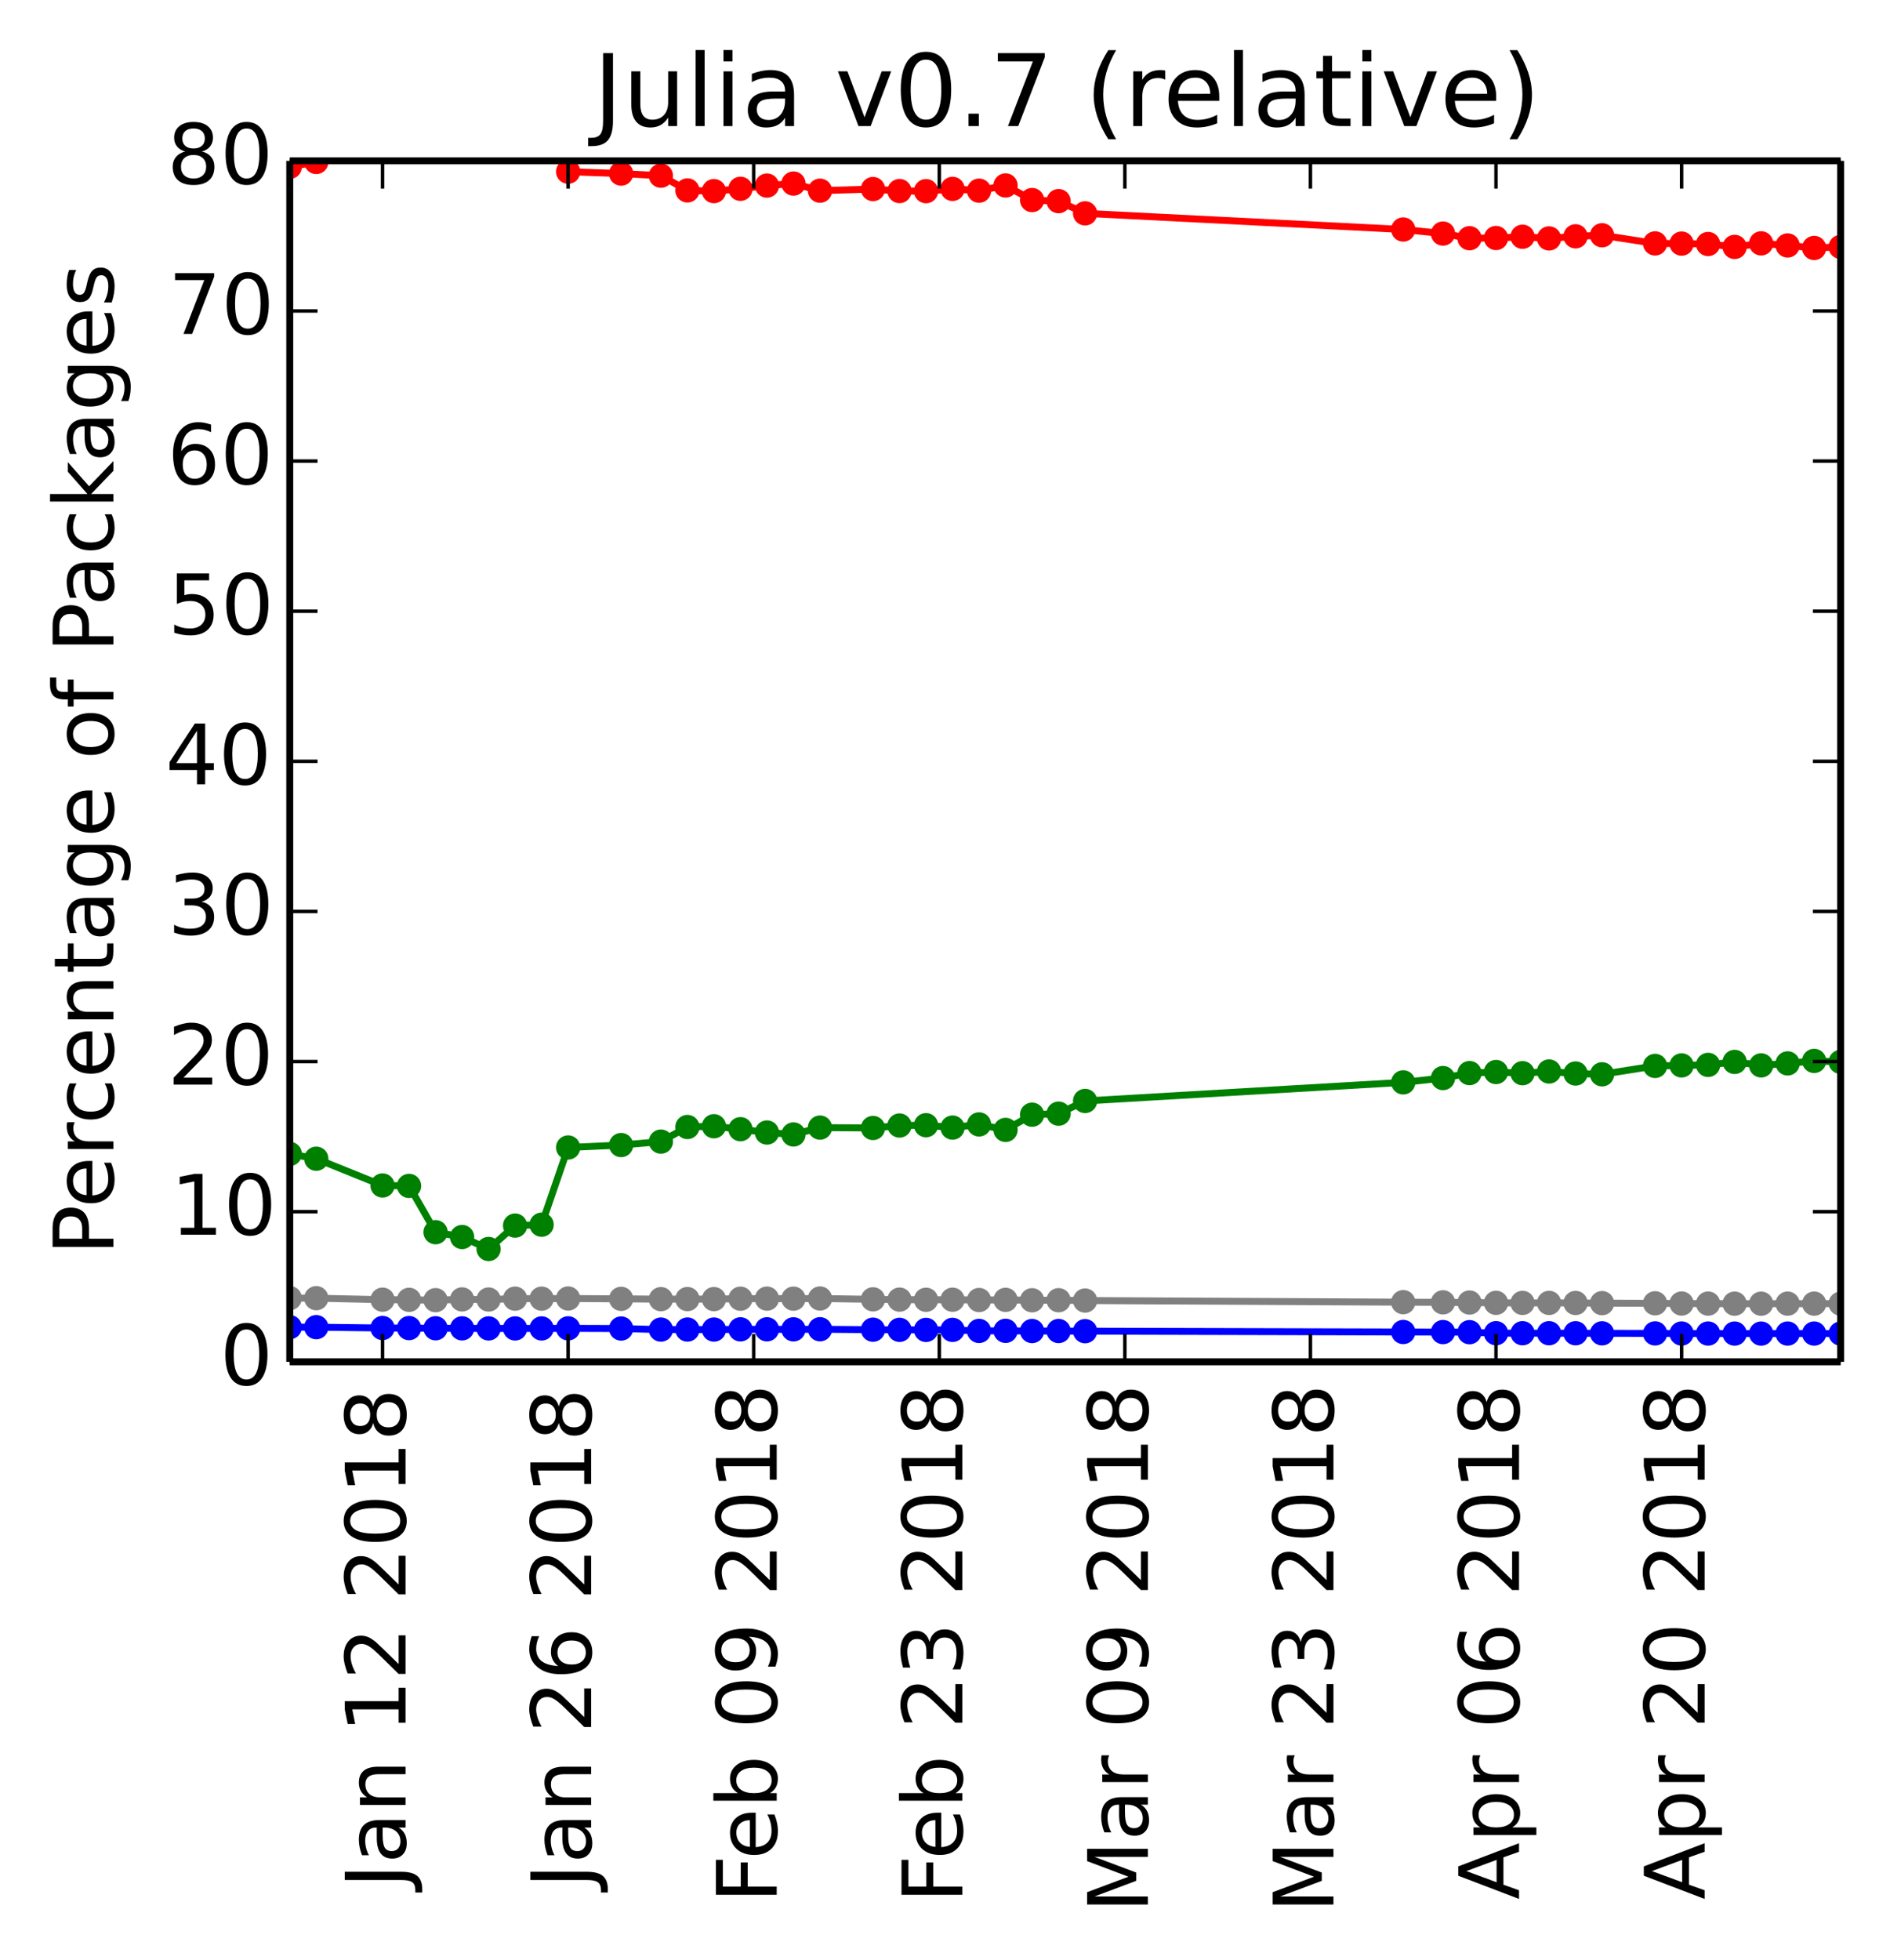<?xml version="1.0" encoding="utf-8" standalone="no"?>
<!DOCTYPE svg PUBLIC "-//W3C//DTD SVG 1.1//EN"
  "http://www.w3.org/Graphics/SVG/1.1/DTD/svg11.dtd">
<!-- Created with matplotlib (http://matplotlib.org/) -->
<svg height="282pt" version="1.1" viewBox="0 0 272 282" width="272pt" xmlns="http://www.w3.org/2000/svg" xmlns:xlink="http://www.w3.org/1999/xlink">
 <defs>
  <style type="text/css">
*{stroke-linecap:butt;stroke-linejoin:round;}
  </style>
 </defs>
 <g id="figure_1">
  <g id="patch_1">
   <path d="
M0 282.399
L272.1 282.399
L272.1 0
L0 0
z
" style="fill:#ffffff;"/>
  </g>
  <g id="axes_1">
   <g id="patch_2">
    <path d="
M41.7 195.942
L264.9 195.942
L264.9 23.142
L41.7 23.142
z
" style="fill:#ffffff;"/>
   </g>
   <g id="line2d_1"/>
   <g id="line2d_2"/>
   <g id="line2d_3"/>
   <g id="line2d_4"/>
   <g id="line2d_5"/>
   <g id="line2d_6">
    <path clip-path="url(#p412a1043a6)" d="
M264.9 152.79
L261.085 152.646
L257.269 153.005
L253.454 153.291
L249.638 152.79
L245.823 153.22
L242.008 153.293
L238.192 153.367
L230.562 154.575
L226.746 154.459
L222.931 154.17
L219.115 154.413
L215.3 154.245
L211.485 154.399
L207.669 155.113
L201.946 155.733
L156.162 158.409
L152.346 160.237
L148.531 160.385
L144.715 162.574
L140.9 161.783
L137.085 162.24
L133.269 161.897
L129.454 161.944
L125.638 162.296
L118.008 162.241
L114.192 163.23
L110.377 162.951
L106.562 162.471
L102.746 162.047
L98.931 162.155
L95.115 164.257
L89.392 164.752
L81.761 165.103
L77.946 176.211
L74.131 176.341
L70.315 179.706
L66.5 177.985
L62.685 177.29
L58.869 170.63
L55.054 170.569
L45.515 166.72
L41.7 166.028" style="fill:none;stroke:#008000;stroke-linecap:square;"/>
    <defs>
     <path d="
M0 1.5
C0.398 1.5 0.779 1.342 1.061 1.061
C1.342 0.779 1.5 0.398 1.5 0
C1.5 -0.398 1.342 -0.779 1.061 -1.061
C0.779 -1.342 0.398 -1.5 0 -1.5
C-0.398 -1.5 -0.779 -1.342 -1.061 -1.061
C-1.342 -0.779 -1.5 -0.398 -1.5 0
C-1.5 0.398 -1.342 0.779 -1.061 1.061
C-0.779 1.342 -0.398 1.5 0 1.5
z
" id="mb0b177905e" style="stroke:#008000;stroke-width:0.5;"/>
    </defs>
    <g clip-path="url(#p412a1043a6)">
     <use style="fill:#008000;stroke:#008000;stroke-width:0.5;" x="264.9" xlink:href="#mb0b177905e" y="152.79"/>
     <use style="fill:#008000;stroke:#008000;stroke-width:0.5;" x="261.085" xlink:href="#mb0b177905e" y="152.646"/>
     <use style="fill:#008000;stroke:#008000;stroke-width:0.5;" x="257.269" xlink:href="#mb0b177905e" y="153.005"/>
     <use style="fill:#008000;stroke:#008000;stroke-width:0.5;" x="253.454" xlink:href="#mb0b177905e" y="153.291"/>
     <use style="fill:#008000;stroke:#008000;stroke-width:0.5;" x="249.638" xlink:href="#mb0b177905e" y="152.79"/>
     <use style="fill:#008000;stroke:#008000;stroke-width:0.5;" x="245.823" xlink:href="#mb0b177905e" y="153.22"/>
     <use style="fill:#008000;stroke:#008000;stroke-width:0.5;" x="242.008" xlink:href="#mb0b177905e" y="153.293"/>
     <use style="fill:#008000;stroke:#008000;stroke-width:0.5;" x="238.192" xlink:href="#mb0b177905e" y="153.367"/>
     <use style="fill:#008000;stroke:#008000;stroke-width:0.5;" x="230.562" xlink:href="#mb0b177905e" y="154.575"/>
     <use style="fill:#008000;stroke:#008000;stroke-width:0.5;" x="226.746" xlink:href="#mb0b177905e" y="154.459"/>
     <use style="fill:#008000;stroke:#008000;stroke-width:0.5;" x="222.931" xlink:href="#mb0b177905e" y="154.17"/>
     <use style="fill:#008000;stroke:#008000;stroke-width:0.5;" x="219.115" xlink:href="#mb0b177905e" y="154.413"/>
     <use style="fill:#008000;stroke:#008000;stroke-width:0.5;" x="215.3" xlink:href="#mb0b177905e" y="154.245"/>
     <use style="fill:#008000;stroke:#008000;stroke-width:0.5;" x="211.485" xlink:href="#mb0b177905e" y="154.399"/>
     <use style="fill:#008000;stroke:#008000;stroke-width:0.5;" x="207.669" xlink:href="#mb0b177905e" y="155.113"/>
     <use style="fill:#008000;stroke:#008000;stroke-width:0.5;" x="201.946" xlink:href="#mb0b177905e" y="155.733"/>
     <use style="fill:#008000;stroke:#008000;stroke-width:0.5;" x="156.162" xlink:href="#mb0b177905e" y="158.409"/>
     <use style="fill:#008000;stroke:#008000;stroke-width:0.5;" x="152.346" xlink:href="#mb0b177905e" y="160.237"/>
     <use style="fill:#008000;stroke:#008000;stroke-width:0.5;" x="148.531" xlink:href="#mb0b177905e" y="160.385"/>
     <use style="fill:#008000;stroke:#008000;stroke-width:0.5;" x="144.715" xlink:href="#mb0b177905e" y="162.574"/>
     <use style="fill:#008000;stroke:#008000;stroke-width:0.5;" x="140.9" xlink:href="#mb0b177905e" y="161.783"/>
     <use style="fill:#008000;stroke:#008000;stroke-width:0.5;" x="137.085" xlink:href="#mb0b177905e" y="162.24"/>
     <use style="fill:#008000;stroke:#008000;stroke-width:0.5;" x="133.269" xlink:href="#mb0b177905e" y="161.897"/>
     <use style="fill:#008000;stroke:#008000;stroke-width:0.5;" x="129.454" xlink:href="#mb0b177905e" y="161.944"/>
     <use style="fill:#008000;stroke:#008000;stroke-width:0.5;" x="125.638" xlink:href="#mb0b177905e" y="162.296"/>
     <use style="fill:#008000;stroke:#008000;stroke-width:0.5;" x="118.008" xlink:href="#mb0b177905e" y="162.241"/>
     <use style="fill:#008000;stroke:#008000;stroke-width:0.5;" x="114.192" xlink:href="#mb0b177905e" y="163.23"/>
     <use style="fill:#008000;stroke:#008000;stroke-width:0.5;" x="110.377" xlink:href="#mb0b177905e" y="162.951"/>
     <use style="fill:#008000;stroke:#008000;stroke-width:0.5;" x="106.562" xlink:href="#mb0b177905e" y="162.471"/>
     <use style="fill:#008000;stroke:#008000;stroke-width:0.5;" x="102.746" xlink:href="#mb0b177905e" y="162.047"/>
     <use style="fill:#008000;stroke:#008000;stroke-width:0.5;" x="98.931" xlink:href="#mb0b177905e" y="162.155"/>
     <use style="fill:#008000;stroke:#008000;stroke-width:0.5;" x="95.115" xlink:href="#mb0b177905e" y="164.257"/>
     <use style="fill:#008000;stroke:#008000;stroke-width:0.5;" x="89.392" xlink:href="#mb0b177905e" y="164.752"/>
     <use style="fill:#008000;stroke:#008000;stroke-width:0.5;" x="81.762" xlink:href="#mb0b177905e" y="165.103"/>
     <use style="fill:#008000;stroke:#008000;stroke-width:0.5;" x="77.946" xlink:href="#mb0b177905e" y="176.211"/>
     <use style="fill:#008000;stroke:#008000;stroke-width:0.5;" x="74.131" xlink:href="#mb0b177905e" y="176.341"/>
     <use style="fill:#008000;stroke:#008000;stroke-width:0.5;" x="70.315" xlink:href="#mb0b177905e" y="179.706"/>
     <use style="fill:#008000;stroke:#008000;stroke-width:0.5;" x="66.5" xlink:href="#mb0b177905e" y="177.985"/>
     <use style="fill:#008000;stroke:#008000;stroke-width:0.5;" x="62.685" xlink:href="#mb0b177905e" y="177.29"/>
     <use style="fill:#008000;stroke:#008000;stroke-width:0.5;" x="58.869" xlink:href="#mb0b177905e" y="170.63"/>
     <use style="fill:#008000;stroke:#008000;stroke-width:0.5;" x="55.054" xlink:href="#mb0b177905e" y="170.569"/>
     <use style="fill:#008000;stroke:#008000;stroke-width:0.5;" x="45.515" xlink:href="#mb0b177905e" y="166.72"/>
     <use style="fill:#008000;stroke:#008000;stroke-width:0.5;" x="41.7" xlink:href="#mb0b177905e" y="166.028"/>
    </g>
   </g>
   <g id="line2d_7">
    <path clip-path="url(#p412a1043a6)" d="
M264.9 35.526
L261.085 35.676
L257.269 35.317
L253.454 35.017
L249.638 35.526
L245.823 35.108
L242.008 35.05
L238.192 35.024
L230.562 33.851
L226.746 34.002
L222.931 34.305
L219.115 34.063
L215.3 34.245
L211.485 34.277
L207.669 33.606
L201.946 33.022
L156.162 30.699
L152.346 28.941
L148.531 28.785
L144.715 26.682
L140.9 27.434
L137.085 27.176
L133.269 27.503
L129.454 27.487
L125.638 27.2
L118.008 27.436
L114.192 26.413
L110.377 26.701
L106.562 27.163
L102.746 27.498
L98.931 27.397
L95.115 25.28
L89.392 24.98
L81.761 24.703
L77.946 13.562
L74.131 13.432
L70.315 9.945
L66.5 11.691
L62.685 12.29
L58.869 19.024
L55.054 19.119
L45.515 23.303
L41.7 24.004" style="fill:none;stroke:#ff0000;stroke-linecap:square;"/>
    <defs>
     <path d="
M0 1.5
C0.398 1.5 0.779 1.342 1.061 1.061
C1.342 0.779 1.5 0.398 1.5 0
C1.5 -0.398 1.342 -0.779 1.061 -1.061
C0.779 -1.342 0.398 -1.5 0 -1.5
C-0.398 -1.5 -0.779 -1.342 -1.061 -1.061
C-1.342 -0.779 -1.5 -0.398 -1.5 0
C-1.5 0.398 -1.342 0.779 -1.061 1.061
C-0.779 1.342 -0.398 1.5 0 1.5
z
" id="ma07bdd5909" style="stroke:#ff0000;stroke-width:0.5;"/>
    </defs>
    <g clip-path="url(#p412a1043a6)">
     <use style="fill:#ff0000;stroke:#ff0000;stroke-width:0.5;" x="264.9" xlink:href="#ma07bdd5909" y="35.526"/>
     <use style="fill:#ff0000;stroke:#ff0000;stroke-width:0.5;" x="261.085" xlink:href="#ma07bdd5909" y="35.676"/>
     <use style="fill:#ff0000;stroke:#ff0000;stroke-width:0.5;" x="257.269" xlink:href="#ma07bdd5909" y="35.317"/>
     <use style="fill:#ff0000;stroke:#ff0000;stroke-width:0.5;" x="253.454" xlink:href="#ma07bdd5909" y="35.017"/>
     <use style="fill:#ff0000;stroke:#ff0000;stroke-width:0.5;" x="249.638" xlink:href="#ma07bdd5909" y="35.526"/>
     <use style="fill:#ff0000;stroke:#ff0000;stroke-width:0.5;" x="245.823" xlink:href="#ma07bdd5909" y="35.109"/>
     <use style="fill:#ff0000;stroke:#ff0000;stroke-width:0.5;" x="242.008" xlink:href="#ma07bdd5909" y="35.05"/>
     <use style="fill:#ff0000;stroke:#ff0000;stroke-width:0.5;" x="238.192" xlink:href="#ma07bdd5909" y="35.024"/>
     <use style="fill:#ff0000;stroke:#ff0000;stroke-width:0.5;" x="230.562" xlink:href="#ma07bdd5909" y="33.851"/>
     <use style="fill:#ff0000;stroke:#ff0000;stroke-width:0.5;" x="226.746" xlink:href="#ma07bdd5909" y="34.002"/>
     <use style="fill:#ff0000;stroke:#ff0000;stroke-width:0.5;" x="222.931" xlink:href="#ma07bdd5909" y="34.305"/>
     <use style="fill:#ff0000;stroke:#ff0000;stroke-width:0.5;" x="219.115" xlink:href="#ma07bdd5909" y="34.063"/>
     <use style="fill:#ff0000;stroke:#ff0000;stroke-width:0.5;" x="215.3" xlink:href="#ma07bdd5909" y="34.245"/>
     <use style="fill:#ff0000;stroke:#ff0000;stroke-width:0.5;" x="211.485" xlink:href="#ma07bdd5909" y="34.277"/>
     <use style="fill:#ff0000;stroke:#ff0000;stroke-width:0.5;" x="207.669" xlink:href="#ma07bdd5909" y="33.606"/>
     <use style="fill:#ff0000;stroke:#ff0000;stroke-width:0.5;" x="201.946" xlink:href="#ma07bdd5909" y="33.022"/>
     <use style="fill:#ff0000;stroke:#ff0000;stroke-width:0.5;" x="156.162" xlink:href="#ma07bdd5909" y="30.699"/>
     <use style="fill:#ff0000;stroke:#ff0000;stroke-width:0.5;" x="152.346" xlink:href="#ma07bdd5909" y="28.941"/>
     <use style="fill:#ff0000;stroke:#ff0000;stroke-width:0.5;" x="148.531" xlink:href="#ma07bdd5909" y="28.785"/>
     <use style="fill:#ff0000;stroke:#ff0000;stroke-width:0.5;" x="144.715" xlink:href="#ma07bdd5909" y="26.682"/>
     <use style="fill:#ff0000;stroke:#ff0000;stroke-width:0.5;" x="140.9" xlink:href="#ma07bdd5909" y="27.434"/>
     <use style="fill:#ff0000;stroke:#ff0000;stroke-width:0.5;" x="137.085" xlink:href="#ma07bdd5909" y="27.176"/>
     <use style="fill:#ff0000;stroke:#ff0000;stroke-width:0.5;" x="133.269" xlink:href="#ma07bdd5909" y="27.503"/>
     <use style="fill:#ff0000;stroke:#ff0000;stroke-width:0.5;" x="129.454" xlink:href="#ma07bdd5909" y="27.487"/>
     <use style="fill:#ff0000;stroke:#ff0000;stroke-width:0.5;" x="125.638" xlink:href="#ma07bdd5909" y="27.2"/>
     <use style="fill:#ff0000;stroke:#ff0000;stroke-width:0.5;" x="118.008" xlink:href="#ma07bdd5909" y="27.436"/>
     <use style="fill:#ff0000;stroke:#ff0000;stroke-width:0.5;" x="114.192" xlink:href="#ma07bdd5909" y="26.413"/>
     <use style="fill:#ff0000;stroke:#ff0000;stroke-width:0.5;" x="110.377" xlink:href="#ma07bdd5909" y="26.701"/>
     <use style="fill:#ff0000;stroke:#ff0000;stroke-width:0.5;" x="106.562" xlink:href="#ma07bdd5909" y="27.163"/>
     <use style="fill:#ff0000;stroke:#ff0000;stroke-width:0.5;" x="102.746" xlink:href="#ma07bdd5909" y="27.498"/>
     <use style="fill:#ff0000;stroke:#ff0000;stroke-width:0.5;" x="98.931" xlink:href="#ma07bdd5909" y="27.397"/>
     <use style="fill:#ff0000;stroke:#ff0000;stroke-width:0.5;" x="95.115" xlink:href="#ma07bdd5909" y="25.28"/>
     <use style="fill:#ff0000;stroke:#ff0000;stroke-width:0.5;" x="89.392" xlink:href="#ma07bdd5909" y="24.979"/>
     <use style="fill:#ff0000;stroke:#ff0000;stroke-width:0.5;" x="81.762" xlink:href="#ma07bdd5909" y="24.703"/>
     <use style="fill:#ff0000;stroke:#ff0000;stroke-width:0.5;" x="77.946" xlink:href="#ma07bdd5909" y="13.562"/>
     <use style="fill:#ff0000;stroke:#ff0000;stroke-width:0.5;" x="74.131" xlink:href="#ma07bdd5909" y="13.432"/>
     <use style="fill:#ff0000;stroke:#ff0000;stroke-width:0.5;" x="70.315" xlink:href="#ma07bdd5909" y="9.945"/>
     <use style="fill:#ff0000;stroke:#ff0000;stroke-width:0.5;" x="66.5" xlink:href="#ma07bdd5909" y="11.691"/>
     <use style="fill:#ff0000;stroke:#ff0000;stroke-width:0.5;" x="62.685" xlink:href="#ma07bdd5909" y="12.29"/>
     <use style="fill:#ff0000;stroke:#ff0000;stroke-width:0.5;" x="58.869" xlink:href="#ma07bdd5909" y="19.024"/>
     <use style="fill:#ff0000;stroke:#ff0000;stroke-width:0.5;" x="55.054" xlink:href="#ma07bdd5909" y="19.119"/>
     <use style="fill:#ff0000;stroke:#ff0000;stroke-width:0.5;" x="45.515" xlink:href="#ma07bdd5909" y="23.303"/>
     <use style="fill:#ff0000;stroke:#ff0000;stroke-width:0.5;" x="41.7" xlink:href="#ma07bdd5909" y="24.004"/>
    </g>
   </g>
   <g id="line2d_8">
    <path clip-path="url(#p412a1043a6)" d="
M264.9 191.878
L261.085 191.875
L257.269 191.875
L253.454 191.88
L249.638 191.878
L245.823 191.873
L242.008 191.869
L238.192 191.853
L230.562 191.841
L226.746 191.83
L222.931 191.825
L219.115 191.825
L215.3 191.821
L211.485 191.678
L207.669 191.663
L201.946 191.651
L156.162 191.534
L152.346 191.51
L148.531 191.513
L144.715 191.484
L140.9 191.497
L137.085 191.346
L133.269 191.351
L129.454 191.341
L125.638 191.319
L118.008 191.257
L114.192 191.269
L110.377 191.266
L106.562 191.271
L102.746 191.302
L98.931 191.299
L95.115 191.305
L89.392 191.153
L81.761 191.127
L77.946 191.139
L74.131 191.139
L70.315 191.136
L66.5 191.127
L62.685 191.116
L58.869 191.089
L55.054 191.077
L45.515 190.959
L41.7 190.956" style="fill:none;stroke:#0000ff;stroke-linecap:square;"/>
    <defs>
     <path d="
M0 1.5
C0.398 1.5 0.779 1.342 1.061 1.061
C1.342 0.779 1.5 0.398 1.5 0
C1.5 -0.398 1.342 -0.779 1.061 -1.061
C0.779 -1.342 0.398 -1.5 0 -1.5
C-0.398 -1.5 -0.779 -1.342 -1.061 -1.061
C-1.342 -0.779 -1.5 -0.398 -1.5 0
C-1.5 0.398 -1.342 0.779 -1.061 1.061
C-0.779 1.342 -0.398 1.5 0 1.5
z
" id="m76a7ce5b4a" style="stroke:#0000ff;stroke-width:0.5;"/>
    </defs>
    <g clip-path="url(#p412a1043a6)">
     <use style="fill:#0000ff;stroke:#0000ff;stroke-width:0.5;" x="264.9" xlink:href="#m76a7ce5b4a" y="191.878"/>
     <use style="fill:#0000ff;stroke:#0000ff;stroke-width:0.5;" x="261.085" xlink:href="#m76a7ce5b4a" y="191.875"/>
     <use style="fill:#0000ff;stroke:#0000ff;stroke-width:0.5;" x="257.269" xlink:href="#m76a7ce5b4a" y="191.875"/>
     <use style="fill:#0000ff;stroke:#0000ff;stroke-width:0.5;" x="253.454" xlink:href="#m76a7ce5b4a" y="191.88"/>
     <use style="fill:#0000ff;stroke:#0000ff;stroke-width:0.5;" x="249.638" xlink:href="#m76a7ce5b4a" y="191.878"/>
     <use style="fill:#0000ff;stroke:#0000ff;stroke-width:0.5;" x="245.823" xlink:href="#m76a7ce5b4a" y="191.873"/>
     <use style="fill:#0000ff;stroke:#0000ff;stroke-width:0.5;" x="242.008" xlink:href="#m76a7ce5b4a" y="191.869"/>
     <use style="fill:#0000ff;stroke:#0000ff;stroke-width:0.5;" x="238.192" xlink:href="#m76a7ce5b4a" y="191.853"/>
     <use style="fill:#0000ff;stroke:#0000ff;stroke-width:0.5;" x="230.562" xlink:href="#m76a7ce5b4a" y="191.841"/>
     <use style="fill:#0000ff;stroke:#0000ff;stroke-width:0.5;" x="226.746" xlink:href="#m76a7ce5b4a" y="191.83"/>
     <use style="fill:#0000ff;stroke:#0000ff;stroke-width:0.5;" x="222.931" xlink:href="#m76a7ce5b4a" y="191.825"/>
     <use style="fill:#0000ff;stroke:#0000ff;stroke-width:0.5;" x="219.115" xlink:href="#m76a7ce5b4a" y="191.825"/>
     <use style="fill:#0000ff;stroke:#0000ff;stroke-width:0.5;" x="215.3" xlink:href="#m76a7ce5b4a" y="191.821"/>
     <use style="fill:#0000ff;stroke:#0000ff;stroke-width:0.5;" x="211.485" xlink:href="#m76a7ce5b4a" y="191.678"/>
     <use style="fill:#0000ff;stroke:#0000ff;stroke-width:0.5;" x="207.669" xlink:href="#m76a7ce5b4a" y="191.663"/>
     <use style="fill:#0000ff;stroke:#0000ff;stroke-width:0.5;" x="201.946" xlink:href="#m76a7ce5b4a" y="191.651"/>
     <use style="fill:#0000ff;stroke:#0000ff;stroke-width:0.5;" x="156.162" xlink:href="#m76a7ce5b4a" y="191.534"/>
     <use style="fill:#0000ff;stroke:#0000ff;stroke-width:0.5;" x="152.346" xlink:href="#m76a7ce5b4a" y="191.51"/>
     <use style="fill:#0000ff;stroke:#0000ff;stroke-width:0.5;" x="148.531" xlink:href="#m76a7ce5b4a" y="191.513"/>
     <use style="fill:#0000ff;stroke:#0000ff;stroke-width:0.5;" x="144.715" xlink:href="#m76a7ce5b4a" y="191.484"/>
     <use style="fill:#0000ff;stroke:#0000ff;stroke-width:0.5;" x="140.9" xlink:href="#m76a7ce5b4a" y="191.497"/>
     <use style="fill:#0000ff;stroke:#0000ff;stroke-width:0.5;" x="137.085" xlink:href="#m76a7ce5b4a" y="191.346"/>
     <use style="fill:#0000ff;stroke:#0000ff;stroke-width:0.5;" x="133.269" xlink:href="#m76a7ce5b4a" y="191.351"/>
     <use style="fill:#0000ff;stroke:#0000ff;stroke-width:0.5;" x="129.454" xlink:href="#m76a7ce5b4a" y="191.341"/>
     <use style="fill:#0000ff;stroke:#0000ff;stroke-width:0.5;" x="125.638" xlink:href="#m76a7ce5b4a" y="191.319"/>
     <use style="fill:#0000ff;stroke:#0000ff;stroke-width:0.5;" x="118.008" xlink:href="#m76a7ce5b4a" y="191.257"/>
     <use style="fill:#0000ff;stroke:#0000ff;stroke-width:0.5;" x="114.192" xlink:href="#m76a7ce5b4a" y="191.269"/>
     <use style="fill:#0000ff;stroke:#0000ff;stroke-width:0.5;" x="110.377" xlink:href="#m76a7ce5b4a" y="191.266"/>
     <use style="fill:#0000ff;stroke:#0000ff;stroke-width:0.5;" x="106.562" xlink:href="#m76a7ce5b4a" y="191.271"/>
     <use style="fill:#0000ff;stroke:#0000ff;stroke-width:0.5;" x="102.746" xlink:href="#m76a7ce5b4a" y="191.302"/>
     <use style="fill:#0000ff;stroke:#0000ff;stroke-width:0.5;" x="98.931" xlink:href="#m76a7ce5b4a" y="191.299"/>
     <use style="fill:#0000ff;stroke:#0000ff;stroke-width:0.5;" x="95.115" xlink:href="#m76a7ce5b4a" y="191.305"/>
     <use style="fill:#0000ff;stroke:#0000ff;stroke-width:0.5;" x="89.392" xlink:href="#m76a7ce5b4a" y="191.153"/>
     <use style="fill:#0000ff;stroke:#0000ff;stroke-width:0.5;" x="81.762" xlink:href="#m76a7ce5b4a" y="191.127"/>
     <use style="fill:#0000ff;stroke:#0000ff;stroke-width:0.5;" x="77.946" xlink:href="#m76a7ce5b4a" y="191.139"/>
     <use style="fill:#0000ff;stroke:#0000ff;stroke-width:0.5;" x="74.131" xlink:href="#m76a7ce5b4a" y="191.139"/>
     <use style="fill:#0000ff;stroke:#0000ff;stroke-width:0.5;" x="70.315" xlink:href="#m76a7ce5b4a" y="191.136"/>
     <use style="fill:#0000ff;stroke:#0000ff;stroke-width:0.5;" x="66.5" xlink:href="#m76a7ce5b4a" y="191.127"/>
     <use style="fill:#0000ff;stroke:#0000ff;stroke-width:0.5;" x="62.685" xlink:href="#m76a7ce5b4a" y="191.116"/>
     <use style="fill:#0000ff;stroke:#0000ff;stroke-width:0.5;" x="58.869" xlink:href="#m76a7ce5b4a" y="191.089"/>
     <use style="fill:#0000ff;stroke:#0000ff;stroke-width:0.5;" x="55.054" xlink:href="#m76a7ce5b4a" y="191.077"/>
     <use style="fill:#0000ff;stroke:#0000ff;stroke-width:0.5;" x="45.515" xlink:href="#m76a7ce5b4a" y="190.959"/>
     <use style="fill:#0000ff;stroke:#0000ff;stroke-width:0.5;" x="41.7" xlink:href="#m76a7ce5b4a" y="190.956"/>
    </g>
   </g>
   <g id="line2d_9">
    <path clip-path="url(#p412a1043a6)" d="
M264.9 187.574
L261.085 187.57
L257.269 187.57
L253.454 187.579
L249.638 187.574
L245.823 187.565
L242.008 187.556
L238.192 187.523
L230.562 187.5
L226.746 187.476
L222.931 187.466
L219.115 187.466
L215.3 187.457
L211.485 187.414
L207.669 187.385
L201.946 187.361
L156.162 187.125
L152.346 187.079
L148.531 187.084
L144.715 187.027
L140.9 187.053
L137.085 187.006
L133.269 187.016
L129.454 186.995
L125.638 186.952
L118.008 186.833
L114.192 186.855
L110.377 186.85
L106.562 186.861
L102.746 186.92
L98.931 186.915
L95.115 186.926
L89.392 186.882
L81.761 186.833
L77.946 186.855
L74.131 186.855
L70.315 186.98
L66.5 186.963
L62.685 187.072
L58.869 187.024
L55.054 187.002
L45.515 186.785
L41.7 186.779" style="fill:none;stroke:#808080;stroke-linecap:square;"/>
    <defs>
     <path d="
M0 1.5
C0.398 1.5 0.779 1.342 1.061 1.061
C1.342 0.779 1.5 0.398 1.5 0
C1.5 -0.398 1.342 -0.779 1.061 -1.061
C0.779 -1.342 0.398 -1.5 0 -1.5
C-0.398 -1.5 -0.779 -1.342 -1.061 -1.061
C-1.342 -0.779 -1.5 -0.398 -1.5 0
C-1.5 0.398 -1.342 0.779 -1.061 1.061
C-0.779 1.342 -0.398 1.5 0 1.5
z
" id="m008e8825d0" style="stroke:#808080;stroke-width:0.5;"/>
    </defs>
    <g clip-path="url(#p412a1043a6)">
     <use style="fill:#808080;stroke:#808080;stroke-width:0.5;" x="264.9" xlink:href="#m008e8825d0" y="187.574"/>
     <use style="fill:#808080;stroke:#808080;stroke-width:0.5;" x="261.085" xlink:href="#m008e8825d0" y="187.57"/>
     <use style="fill:#808080;stroke:#808080;stroke-width:0.5;" x="257.269" xlink:href="#m008e8825d0" y="187.57"/>
     <use style="fill:#808080;stroke:#808080;stroke-width:0.5;" x="253.454" xlink:href="#m008e8825d0" y="187.579"/>
     <use style="fill:#808080;stroke:#808080;stroke-width:0.5;" x="249.638" xlink:href="#m008e8825d0" y="187.574"/>
     <use style="fill:#808080;stroke:#808080;stroke-width:0.5;" x="245.823" xlink:href="#m008e8825d0" y="187.565"/>
     <use style="fill:#808080;stroke:#808080;stroke-width:0.5;" x="242.008" xlink:href="#m008e8825d0" y="187.556"/>
     <use style="fill:#808080;stroke:#808080;stroke-width:0.5;" x="238.192" xlink:href="#m008e8825d0" y="187.523"/>
     <use style="fill:#808080;stroke:#808080;stroke-width:0.5;" x="230.562" xlink:href="#m008e8825d0" y="187.5"/>
     <use style="fill:#808080;stroke:#808080;stroke-width:0.5;" x="226.746" xlink:href="#m008e8825d0" y="187.476"/>
     <use style="fill:#808080;stroke:#808080;stroke-width:0.5;" x="222.931" xlink:href="#m008e8825d0" y="187.466"/>
     <use style="fill:#808080;stroke:#808080;stroke-width:0.5;" x="219.115" xlink:href="#m008e8825d0" y="187.466"/>
     <use style="fill:#808080;stroke:#808080;stroke-width:0.5;" x="215.3" xlink:href="#m008e8825d0" y="187.457"/>
     <use style="fill:#808080;stroke:#808080;stroke-width:0.5;" x="211.485" xlink:href="#m008e8825d0" y="187.414"/>
     <use style="fill:#808080;stroke:#808080;stroke-width:0.5;" x="207.669" xlink:href="#m008e8825d0" y="187.385"/>
     <use style="fill:#808080;stroke:#808080;stroke-width:0.5;" x="201.946" xlink:href="#m008e8825d0" y="187.361"/>
     <use style="fill:#808080;stroke:#808080;stroke-width:0.5;" x="156.162" xlink:href="#m008e8825d0" y="187.125"/>
     <use style="fill:#808080;stroke:#808080;stroke-width:0.5;" x="152.346" xlink:href="#m008e8825d0" y="187.079"/>
     <use style="fill:#808080;stroke:#808080;stroke-width:0.5;" x="148.531" xlink:href="#m008e8825d0" y="187.084"/>
     <use style="fill:#808080;stroke:#808080;stroke-width:0.5;" x="144.715" xlink:href="#m008e8825d0" y="187.027"/>
     <use style="fill:#808080;stroke:#808080;stroke-width:0.5;" x="140.9" xlink:href="#m008e8825d0" y="187.053"/>
     <use style="fill:#808080;stroke:#808080;stroke-width:0.5;" x="137.085" xlink:href="#m008e8825d0" y="187.006"/>
     <use style="fill:#808080;stroke:#808080;stroke-width:0.5;" x="133.269" xlink:href="#m008e8825d0" y="187.016"/>
     <use style="fill:#808080;stroke:#808080;stroke-width:0.5;" x="129.454" xlink:href="#m008e8825d0" y="186.995"/>
     <use style="fill:#808080;stroke:#808080;stroke-width:0.5;" x="125.638" xlink:href="#m008e8825d0" y="186.952"/>
     <use style="fill:#808080;stroke:#808080;stroke-width:0.5;" x="118.008" xlink:href="#m008e8825d0" y="186.833"/>
     <use style="fill:#808080;stroke:#808080;stroke-width:0.5;" x="114.192" xlink:href="#m008e8825d0" y="186.855"/>
     <use style="fill:#808080;stroke:#808080;stroke-width:0.5;" x="110.377" xlink:href="#m008e8825d0" y="186.85"/>
     <use style="fill:#808080;stroke:#808080;stroke-width:0.5;" x="106.562" xlink:href="#m008e8825d0" y="186.861"/>
     <use style="fill:#808080;stroke:#808080;stroke-width:0.5;" x="102.746" xlink:href="#m008e8825d0" y="186.92"/>
     <use style="fill:#808080;stroke:#808080;stroke-width:0.5;" x="98.931" xlink:href="#m008e8825d0" y="186.915"/>
     <use style="fill:#808080;stroke:#808080;stroke-width:0.5;" x="95.115" xlink:href="#m008e8825d0" y="186.926"/>
     <use style="fill:#808080;stroke:#808080;stroke-width:0.5;" x="89.392" xlink:href="#m008e8825d0" y="186.882"/>
     <use style="fill:#808080;stroke:#808080;stroke-width:0.5;" x="81.762" xlink:href="#m008e8825d0" y="186.833"/>
     <use style="fill:#808080;stroke:#808080;stroke-width:0.5;" x="77.946" xlink:href="#m008e8825d0" y="186.855"/>
     <use style="fill:#808080;stroke:#808080;stroke-width:0.5;" x="74.131" xlink:href="#m008e8825d0" y="186.855"/>
     <use style="fill:#808080;stroke:#808080;stroke-width:0.5;" x="70.315" xlink:href="#m008e8825d0" y="186.98"/>
     <use style="fill:#808080;stroke:#808080;stroke-width:0.5;" x="66.5" xlink:href="#m008e8825d0" y="186.963"/>
     <use style="fill:#808080;stroke:#808080;stroke-width:0.5;" x="62.685" xlink:href="#m008e8825d0" y="187.072"/>
     <use style="fill:#808080;stroke:#808080;stroke-width:0.5;" x="58.869" xlink:href="#m008e8825d0" y="187.024"/>
     <use style="fill:#808080;stroke:#808080;stroke-width:0.5;" x="55.054" xlink:href="#m008e8825d0" y="187.002"/>
     <use style="fill:#808080;stroke:#808080;stroke-width:0.5;" x="45.515" xlink:href="#m008e8825d0" y="186.785"/>
     <use style="fill:#808080;stroke:#808080;stroke-width:0.5;" x="41.7" xlink:href="#m008e8825d0" y="186.779"/>
    </g>
   </g>
   <g id="matplotlib.axis_1">
    <g id="xtick_1">
     <g id="line2d_10">
      <defs>
       <path d="
M0 0
L0 -4" id="m93b0483c22" style="stroke:#000000;stroke-width:0.5;"/>
      </defs>
      <g>
       <use style="stroke:#000000;stroke-width:0.5;" x="55.054" xlink:href="#m93b0483c22" y="195.942"/>
      </g>
     </g>
     <g id="line2d_11">
      <defs>
       <path d="
M0 0
L0 4" id="m741efc42ff" style="stroke:#000000;stroke-width:0.5;"/>
      </defs>
      <g>
       <use style="stroke:#000000;stroke-width:0.5;" x="55.054" xlink:href="#m741efc42ff" y="23.142"/>
      </g>
     </g>
     <g id="text_1">
      <!-- Jan 12 2018 -->
      <defs>
       <path d="
M9.812 72.906
L19.672 72.906
L19.672 5.078
Q19.672 -8.109 14.672 -14.062
Q9.672 -20.016 -1.422 -20.016
L-5.172 -20.016
L-5.172 -11.719
L-2.094 -11.719
Q4.438 -11.719 7.125 -8.047
Q9.812 -4.391 9.812 5.078
z
" id="DejaVuSans-4a"/>
       <path d="
M54.891 33.016
L54.891 0
L45.906 0
L45.906 32.719
Q45.906 40.484 42.875 44.328
Q39.844 48.188 33.797 48.188
Q26.516 48.188 22.312 43.547
Q18.109 38.922 18.109 30.906
L18.109 0
L9.078 0
L9.078 54.688
L18.109 54.688
L18.109 46.188
Q21.344 51.125 25.703 53.562
Q30.078 56 35.797 56
Q45.219 56 50.047 50.172
Q54.891 44.344 54.891 33.016" id="DejaVuSans-6e"/>
       <path d="
M12.406 8.297
L28.516 8.297
L28.516 63.922
L10.984 60.406
L10.984 69.391
L28.422 72.906
L38.281 72.906
L38.281 8.297
L54.391 8.297
L54.391 0
L12.406 0
z
" id="DejaVuSans-31"/>
       <path d="
M31.781 66.406
Q24.172 66.406 20.328 58.906
Q16.5 51.422 16.5 36.375
Q16.5 21.391 20.328 13.891
Q24.172 6.391 31.781 6.391
Q39.453 6.391 43.281 13.891
Q47.125 21.391 47.125 36.375
Q47.125 51.422 43.281 58.906
Q39.453 66.406 31.781 66.406
M31.781 74.219
Q44.047 74.219 50.516 64.516
Q56.984 54.828 56.984 36.375
Q56.984 17.969 50.516 8.266
Q44.047 -1.422 31.781 -1.422
Q19.531 -1.422 13.062 8.266
Q6.594 17.969 6.594 36.375
Q6.594 54.828 13.062 64.516
Q19.531 74.219 31.781 74.219" id="DejaVuSans-30"/>
       <path id="DejaVuSans-20"/>
       <path d="
M19.188 8.297
L53.609 8.297
L53.609 0
L7.328 0
L7.328 8.297
Q12.938 14.109 22.625 23.891
Q32.328 33.688 34.812 36.531
Q39.547 41.844 41.422 45.531
Q43.312 49.219 43.312 52.781
Q43.312 58.594 39.234 62.25
Q35.156 65.922 28.609 65.922
Q23.969 65.922 18.812 64.312
Q13.672 62.703 7.812 59.422
L7.812 69.391
Q13.766 71.781 18.938 73
Q24.125 74.219 28.422 74.219
Q39.75 74.219 46.484 68.547
Q53.219 62.891 53.219 53.422
Q53.219 48.922 51.531 44.891
Q49.859 40.875 45.406 35.406
Q44.188 33.984 37.641 27.219
Q31.109 20.453 19.188 8.297" id="DejaVuSans-32"/>
       <path d="
M31.781 34.625
Q24.75 34.625 20.719 30.859
Q16.703 27.094 16.703 20.516
Q16.703 13.922 20.719 10.156
Q24.75 6.391 31.781 6.391
Q38.812 6.391 42.859 10.172
Q46.922 13.969 46.922 20.516
Q46.922 27.094 42.891 30.859
Q38.875 34.625 31.781 34.625
M21.922 38.812
Q15.578 40.375 12.031 44.719
Q8.5 49.078 8.5 55.328
Q8.5 64.062 14.719 69.141
Q20.953 74.219 31.781 74.219
Q42.672 74.219 48.875 69.141
Q55.078 64.062 55.078 55.328
Q55.078 49.078 51.531 44.719
Q48 40.375 41.703 38.812
Q48.828 37.156 52.797 32.312
Q56.781 27.484 56.781 20.516
Q56.781 9.906 50.312 4.234
Q43.844 -1.422 31.781 -1.422
Q19.734 -1.422 13.25 4.234
Q6.781 9.906 6.781 20.516
Q6.781 27.484 10.781 32.312
Q14.797 37.156 21.922 38.812
M18.312 54.391
Q18.312 48.734 21.844 45.562
Q25.391 42.391 31.781 42.391
Q38.141 42.391 41.719 45.562
Q45.312 48.734 45.312 54.391
Q45.312 60.062 41.719 63.234
Q38.141 66.406 31.781 66.406
Q25.391 66.406 21.844 63.234
Q18.312 60.062 18.312 54.391" id="DejaVuSans-38"/>
       <path d="
M34.281 27.484
Q23.391 27.484 19.188 25
Q14.984 22.516 14.984 16.5
Q14.984 11.719 18.141 8.906
Q21.297 6.109 26.703 6.109
Q34.188 6.109 38.703 11.406
Q43.219 16.703 43.219 25.484
L43.219 27.484
z

M52.203 31.203
L52.203 0
L43.219 0
L43.219 8.297
Q40.141 3.328 35.547 0.953
Q30.953 -1.422 24.312 -1.422
Q15.922 -1.422 10.953 3.297
Q6 8.016 6 15.922
Q6 25.141 12.172 29.828
Q18.359 34.516 30.609 34.516
L43.219 34.516
L43.219 35.406
Q43.219 41.609 39.141 45
Q35.062 48.391 27.688 48.391
Q23 48.391 18.547 47.266
Q14.109 46.141 10.016 43.891
L10.016 52.203
Q14.938 54.109 19.578 55.047
Q24.219 56 28.609 56
Q40.484 56 46.344 49.844
Q52.203 43.703 52.203 31.203" id="DejaVuSans-61"/>
      </defs>
      <g transform="translate(58.365 271.677)rotate(-90.0)scale(0.12 -0.12)">
       <use xlink:href="#DejaVuSans-4a"/>
       <use x="29.492" xlink:href="#DejaVuSans-61"/>
       <use x="90.771" xlink:href="#DejaVuSans-6e"/>
       <use x="154.15" xlink:href="#DejaVuSans-20"/>
       <use x="185.938" xlink:href="#DejaVuSans-31"/>
       <use x="249.561" xlink:href="#DejaVuSans-32"/>
       <use x="313.184" xlink:href="#DejaVuSans-20"/>
       <use x="344.971" xlink:href="#DejaVuSans-32"/>
       <use x="408.594" xlink:href="#DejaVuSans-30"/>
       <use x="472.217" xlink:href="#DejaVuSans-31"/>
       <use x="535.84" xlink:href="#DejaVuSans-38"/>
      </g>
     </g>
    </g>
    <g id="xtick_2">
     <g id="line2d_12">
      <g>
       <use style="stroke:#000000;stroke-width:0.5;" x="81.762" xlink:href="#m93b0483c22" y="195.942"/>
      </g>
     </g>
     <g id="line2d_13">
      <g>
       <use style="stroke:#000000;stroke-width:0.5;" x="81.762" xlink:href="#m741efc42ff" y="23.142"/>
      </g>
     </g>
     <g id="text_2">
      <!-- Jan 26 2018 -->
      <defs>
       <path d="
M33.016 40.375
Q26.375 40.375 22.484 35.828
Q18.609 31.297 18.609 23.391
Q18.609 15.531 22.484 10.953
Q26.375 6.391 33.016 6.391
Q39.656 6.391 43.531 10.953
Q47.406 15.531 47.406 23.391
Q47.406 31.297 43.531 35.828
Q39.656 40.375 33.016 40.375
M52.594 71.297
L52.594 62.312
Q48.875 64.062 45.094 64.984
Q41.312 65.922 37.594 65.922
Q27.828 65.922 22.672 59.328
Q17.531 52.734 16.797 39.406
Q19.672 43.656 24.016 45.922
Q28.375 48.188 33.594 48.188
Q44.578 48.188 50.953 41.516
Q57.328 34.859 57.328 23.391
Q57.328 12.156 50.688 5.359
Q44.047 -1.422 33.016 -1.422
Q20.359 -1.422 13.672 8.266
Q6.984 17.969 6.984 36.375
Q6.984 53.656 15.188 63.938
Q23.391 74.219 37.203 74.219
Q40.922 74.219 44.703 73.484
Q48.484 72.75 52.594 71.297" id="DejaVuSans-36"/>
      </defs>
      <g transform="translate(85.073 271.677)rotate(-90.0)scale(0.12 -0.12)">
       <use xlink:href="#DejaVuSans-4a"/>
       <use x="29.492" xlink:href="#DejaVuSans-61"/>
       <use x="90.771" xlink:href="#DejaVuSans-6e"/>
       <use x="154.15" xlink:href="#DejaVuSans-20"/>
       <use x="185.938" xlink:href="#DejaVuSans-32"/>
       <use x="249.561" xlink:href="#DejaVuSans-36"/>
       <use x="313.184" xlink:href="#DejaVuSans-20"/>
       <use x="344.971" xlink:href="#DejaVuSans-32"/>
       <use x="408.594" xlink:href="#DejaVuSans-30"/>
       <use x="472.217" xlink:href="#DejaVuSans-31"/>
       <use x="535.84" xlink:href="#DejaVuSans-38"/>
      </g>
     </g>
    </g>
    <g id="xtick_3">
     <g id="line2d_14">
      <g>
       <use style="stroke:#000000;stroke-width:0.5;" x="108.469" xlink:href="#m93b0483c22" y="195.942"/>
      </g>
     </g>
     <g id="line2d_15">
      <g>
       <use style="stroke:#000000;stroke-width:0.5;" x="108.469" xlink:href="#m741efc42ff" y="23.142"/>
      </g>
     </g>
     <g id="text_3">
      <!-- Feb 09 2018 -->
      <defs>
       <path d="
M10.984 1.516
L10.984 10.5
Q14.703 8.734 18.5 7.812
Q22.312 6.891 25.984 6.891
Q35.75 6.891 40.891 13.453
Q46.047 20.016 46.781 33.406
Q43.953 29.203 39.594 26.953
Q35.25 24.703 29.984 24.703
Q19.047 24.703 12.672 31.312
Q6.297 37.938 6.297 49.422
Q6.297 60.641 12.938 67.422
Q19.578 74.219 30.609 74.219
Q43.266 74.219 49.922 64.516
Q56.594 54.828 56.594 36.375
Q56.594 19.141 48.406 8.859
Q40.234 -1.422 26.422 -1.422
Q22.703 -1.422 18.891 -0.688
Q15.094 0.047 10.984 1.516
M30.609 32.422
Q37.25 32.422 41.125 36.953
Q45.016 41.5 45.016 49.422
Q45.016 57.281 41.125 61.844
Q37.25 66.406 30.609 66.406
Q23.969 66.406 20.094 61.844
Q16.219 57.281 16.219 49.422
Q16.219 41.5 20.094 36.953
Q23.969 32.422 30.609 32.422" id="DejaVuSans-39"/>
       <path d="
M9.812 72.906
L51.703 72.906
L51.703 64.594
L19.672 64.594
L19.672 43.109
L48.578 43.109
L48.578 34.812
L19.672 34.812
L19.672 0
L9.812 0
z
" id="DejaVuSans-46"/>
       <path d="
M56.203 29.594
L56.203 25.203
L14.891 25.203
Q15.484 15.922 20.484 11.062
Q25.484 6.203 34.422 6.203
Q39.594 6.203 44.453 7.469
Q49.312 8.734 54.109 11.281
L54.109 2.781
Q49.266 0.734 44.188 -0.344
Q39.109 -1.422 33.891 -1.422
Q20.797 -1.422 13.156 6.188
Q5.516 13.812 5.516 26.812
Q5.516 40.234 12.766 48.109
Q20.016 56 32.328 56
Q43.359 56 49.781 48.891
Q56.203 41.797 56.203 29.594
M47.219 32.234
Q47.125 39.594 43.094 43.984
Q39.062 48.391 32.422 48.391
Q24.906 48.391 20.391 44.141
Q15.875 39.891 15.188 32.172
z
" id="DejaVuSans-65"/>
       <path d="
M48.688 27.297
Q48.688 37.203 44.609 42.844
Q40.531 48.484 33.406 48.484
Q26.266 48.484 22.188 42.844
Q18.109 37.203 18.109 27.297
Q18.109 17.391 22.188 11.75
Q26.266 6.109 33.406 6.109
Q40.531 6.109 44.609 11.75
Q48.688 17.391 48.688 27.297
M18.109 46.391
Q20.953 51.266 25.266 53.625
Q29.594 56 35.594 56
Q45.562 56 51.781 48.094
Q58.016 40.188 58.016 27.297
Q58.016 14.406 51.781 6.484
Q45.562 -1.422 35.594 -1.422
Q29.594 -1.422 25.266 0.953
Q20.953 3.328 18.109 8.203
L18.109 0
L9.078 0
L9.078 75.984
L18.109 75.984
z
" id="DejaVuSans-62"/>
      </defs>
      <g transform="translate(111.78 273.802)rotate(-90.0)scale(0.12 -0.12)">
       <use xlink:href="#DejaVuSans-46"/>
       <use x="52.02" xlink:href="#DejaVuSans-65"/>
       <use x="113.543" xlink:href="#DejaVuSans-62"/>
       <use x="177.02" xlink:href="#DejaVuSans-20"/>
       <use x="208.807" xlink:href="#DejaVuSans-30"/>
       <use x="272.43" xlink:href="#DejaVuSans-39"/>
       <use x="336.053" xlink:href="#DejaVuSans-20"/>
       <use x="367.84" xlink:href="#DejaVuSans-32"/>
       <use x="431.463" xlink:href="#DejaVuSans-30"/>
       <use x="495.086" xlink:href="#DejaVuSans-31"/>
       <use x="558.709" xlink:href="#DejaVuSans-38"/>
      </g>
     </g>
    </g>
    <g id="xtick_4">
     <g id="line2d_16">
      <g>
       <use style="stroke:#000000;stroke-width:0.5;" x="135.177" xlink:href="#m93b0483c22" y="195.942"/>
      </g>
     </g>
     <g id="line2d_17">
      <g>
       <use style="stroke:#000000;stroke-width:0.5;" x="135.177" xlink:href="#m741efc42ff" y="23.142"/>
      </g>
     </g>
     <g id="text_4">
      <!-- Feb 23 2018 -->
      <defs>
       <path d="
M40.578 39.312
Q47.656 37.797 51.625 33
Q55.609 28.219 55.609 21.188
Q55.609 10.406 48.188 4.484
Q40.766 -1.422 27.094 -1.422
Q22.516 -1.422 17.656 -0.516
Q12.797 0.391 7.625 2.203
L7.625 11.719
Q11.719 9.328 16.594 8.109
Q21.484 6.891 26.812 6.891
Q36.078 6.891 40.938 10.547
Q45.797 14.203 45.797 21.188
Q45.797 27.641 41.281 31.266
Q36.766 34.906 28.719 34.906
L20.219 34.906
L20.219 43.016
L29.109 43.016
Q36.375 43.016 40.234 45.922
Q44.094 48.828 44.094 54.297
Q44.094 59.906 40.109 62.906
Q36.141 65.922 28.719 65.922
Q24.656 65.922 20.016 65.031
Q15.375 64.156 9.812 62.312
L9.812 71.094
Q15.438 72.656 20.344 73.438
Q25.25 74.219 29.594 74.219
Q40.828 74.219 47.359 69.109
Q53.906 64.016 53.906 55.328
Q53.906 49.266 50.438 45.094
Q46.969 40.922 40.578 39.312" id="DejaVuSans-33"/>
      </defs>
      <g transform="translate(138.488 273.802)rotate(-90.0)scale(0.12 -0.12)">
       <use xlink:href="#DejaVuSans-46"/>
       <use x="52.02" xlink:href="#DejaVuSans-65"/>
       <use x="113.543" xlink:href="#DejaVuSans-62"/>
       <use x="177.02" xlink:href="#DejaVuSans-20"/>
       <use x="208.807" xlink:href="#DejaVuSans-32"/>
       <use x="272.43" xlink:href="#DejaVuSans-33"/>
       <use x="336.053" xlink:href="#DejaVuSans-20"/>
       <use x="367.84" xlink:href="#DejaVuSans-32"/>
       <use x="431.463" xlink:href="#DejaVuSans-30"/>
       <use x="495.086" xlink:href="#DejaVuSans-31"/>
       <use x="558.709" xlink:href="#DejaVuSans-38"/>
      </g>
     </g>
    </g>
    <g id="xtick_5">
     <g id="line2d_18">
      <g>
       <use style="stroke:#000000;stroke-width:0.5;" x="161.885" xlink:href="#m93b0483c22" y="195.942"/>
      </g>
     </g>
     <g id="line2d_19">
      <g>
       <use style="stroke:#000000;stroke-width:0.5;" x="161.885" xlink:href="#m741efc42ff" y="23.142"/>
      </g>
     </g>
     <g id="text_5">
      <!-- Mar 09 2018 -->
      <defs>
       <path d="
M9.812 72.906
L24.516 72.906
L43.109 23.297
L61.812 72.906
L76.516 72.906
L76.516 0
L66.891 0
L66.891 64.016
L48.094 14.016
L38.188 14.016
L19.391 64.016
L19.391 0
L9.812 0
z
" id="DejaVuSans-4d"/>
       <path d="
M41.109 46.297
Q39.594 47.172 37.812 47.578
Q36.031 48 33.891 48
Q26.266 48 22.188 43.047
Q18.109 38.094 18.109 28.812
L18.109 0
L9.078 0
L9.078 54.688
L18.109 54.688
L18.109 46.188
Q20.953 51.172 25.484 53.578
Q30.031 56 36.531 56
Q37.453 56 38.578 55.875
Q39.703 55.766 41.062 55.516
z
" id="DejaVuSans-72"/>
      </defs>
      <g transform="translate(165.196 275.199)rotate(-90.0)scale(0.12 -0.12)">
       <use xlink:href="#DejaVuSans-4d"/>
       <use x="86.279" xlink:href="#DejaVuSans-61"/>
       <use x="147.559" xlink:href="#DejaVuSans-72"/>
       <use x="188.672" xlink:href="#DejaVuSans-20"/>
       <use x="220.459" xlink:href="#DejaVuSans-30"/>
       <use x="284.082" xlink:href="#DejaVuSans-39"/>
       <use x="347.705" xlink:href="#DejaVuSans-20"/>
       <use x="379.492" xlink:href="#DejaVuSans-32"/>
       <use x="443.115" xlink:href="#DejaVuSans-30"/>
       <use x="506.738" xlink:href="#DejaVuSans-31"/>
       <use x="570.361" xlink:href="#DejaVuSans-38"/>
      </g>
     </g>
    </g>
    <g id="xtick_6">
     <g id="line2d_20">
      <g>
       <use style="stroke:#000000;stroke-width:0.5;" x="188.592" xlink:href="#m93b0483c22" y="195.942"/>
      </g>
     </g>
     <g id="line2d_21">
      <g>
       <use style="stroke:#000000;stroke-width:0.5;" x="188.592" xlink:href="#m741efc42ff" y="23.142"/>
      </g>
     </g>
     <g id="text_6">
      <!-- Mar 23 2018 -->
      <g transform="translate(191.904 275.199)rotate(-90.0)scale(0.12 -0.12)">
       <use xlink:href="#DejaVuSans-4d"/>
       <use x="86.279" xlink:href="#DejaVuSans-61"/>
       <use x="147.559" xlink:href="#DejaVuSans-72"/>
       <use x="188.672" xlink:href="#DejaVuSans-20"/>
       <use x="220.459" xlink:href="#DejaVuSans-32"/>
       <use x="284.082" xlink:href="#DejaVuSans-33"/>
       <use x="347.705" xlink:href="#DejaVuSans-20"/>
       <use x="379.492" xlink:href="#DejaVuSans-32"/>
       <use x="443.115" xlink:href="#DejaVuSans-30"/>
       <use x="506.738" xlink:href="#DejaVuSans-31"/>
       <use x="570.361" xlink:href="#DejaVuSans-38"/>
      </g>
     </g>
    </g>
    <g id="xtick_7">
     <g id="line2d_22">
      <g>
       <use style="stroke:#000000;stroke-width:0.5;" x="215.3" xlink:href="#m93b0483c22" y="195.942"/>
      </g>
     </g>
     <g id="line2d_23">
      <g>
       <use style="stroke:#000000;stroke-width:0.5;" x="215.3" xlink:href="#m741efc42ff" y="23.142"/>
      </g>
     </g>
     <g id="text_7">
      <!-- Apr 06 2018 -->
      <defs>
       <path d="
M34.188 63.188
L20.797 26.906
L47.609 26.906
z

M28.609 72.906
L39.797 72.906
L67.578 0
L57.328 0
L50.688 18.703
L17.828 18.703
L11.188 0
L0.781 0
z
" id="DejaVuSans-41"/>
       <path d="
M18.109 8.203
L18.109 -20.797
L9.078 -20.797
L9.078 54.688
L18.109 54.688
L18.109 46.391
Q20.953 51.266 25.266 53.625
Q29.594 56 35.594 56
Q45.562 56 51.781 48.094
Q58.016 40.188 58.016 27.297
Q58.016 14.406 51.781 6.484
Q45.562 -1.422 35.594 -1.422
Q29.594 -1.422 25.266 0.953
Q20.953 3.328 18.109 8.203
M48.688 27.297
Q48.688 37.203 44.609 42.844
Q40.531 48.484 33.406 48.484
Q26.266 48.484 22.188 42.844
Q18.109 37.203 18.109 27.297
Q18.109 17.391 22.188 11.75
Q26.266 6.109 33.406 6.109
Q40.531 6.109 44.609 11.75
Q48.688 17.391 48.688 27.297" id="DejaVuSans-70"/>
      </defs>
      <g transform="translate(218.611 273.318)rotate(-90.0)scale(0.12 -0.12)">
       <use xlink:href="#DejaVuSans-41"/>
       <use x="68.408" xlink:href="#DejaVuSans-70"/>
       <use x="131.885" xlink:href="#DejaVuSans-72"/>
       <use x="172.998" xlink:href="#DejaVuSans-20"/>
       <use x="204.785" xlink:href="#DejaVuSans-30"/>
       <use x="268.408" xlink:href="#DejaVuSans-36"/>
       <use x="332.031" xlink:href="#DejaVuSans-20"/>
       <use x="363.818" xlink:href="#DejaVuSans-32"/>
       <use x="427.441" xlink:href="#DejaVuSans-30"/>
       <use x="491.064" xlink:href="#DejaVuSans-31"/>
       <use x="554.688" xlink:href="#DejaVuSans-38"/>
      </g>
     </g>
    </g>
    <g id="xtick_8">
     <g id="line2d_24">
      <g>
       <use style="stroke:#000000;stroke-width:0.5;" x="242.008" xlink:href="#m93b0483c22" y="195.942"/>
      </g>
     </g>
     <g id="line2d_25">
      <g>
       <use style="stroke:#000000;stroke-width:0.5;" x="242.008" xlink:href="#m741efc42ff" y="23.142"/>
      </g>
     </g>
     <g id="text_8">
      <!-- Apr 20 2018 -->
      <g transform="translate(245.319 273.318)rotate(-90.0)scale(0.12 -0.12)">
       <use xlink:href="#DejaVuSans-41"/>
       <use x="68.408" xlink:href="#DejaVuSans-70"/>
       <use x="131.885" xlink:href="#DejaVuSans-72"/>
       <use x="172.998" xlink:href="#DejaVuSans-20"/>
       <use x="204.785" xlink:href="#DejaVuSans-32"/>
       <use x="268.408" xlink:href="#DejaVuSans-30"/>
       <use x="332.031" xlink:href="#DejaVuSans-20"/>
       <use x="363.818" xlink:href="#DejaVuSans-32"/>
       <use x="427.441" xlink:href="#DejaVuSans-30"/>
       <use x="491.064" xlink:href="#DejaVuSans-31"/>
       <use x="554.688" xlink:href="#DejaVuSans-38"/>
      </g>
     </g>
    </g>
   </g>
   <g id="matplotlib.axis_2">
    <g id="ytick_1">
     <g id="line2d_26">
      <defs>
       <path d="
M0 0
L4 0" id="m728421d6d4" style="stroke:#000000;stroke-width:0.5;"/>
      </defs>
      <g>
       <use style="stroke:#000000;stroke-width:0.5;" x="41.7" xlink:href="#m728421d6d4" y="195.942"/>
      </g>
     </g>
     <g id="line2d_27">
      <defs>
       <path d="
M0 0
L-4 0" id="mcb0005524f" style="stroke:#000000;stroke-width:0.5;"/>
      </defs>
      <g>
       <use style="stroke:#000000;stroke-width:0.5;" x="264.9" xlink:href="#mcb0005524f" y="195.942"/>
      </g>
     </g>
     <g id="text_9">
      <!-- 0 -->
      <g transform="translate(31.653 199.253)scale(0.12 -0.12)">
       <use xlink:href="#DejaVuSans-30"/>
      </g>
     </g>
    </g>
    <g id="ytick_2">
     <g id="line2d_28">
      <g>
       <use style="stroke:#000000;stroke-width:0.5;" x="41.7" xlink:href="#m728421d6d4" y="174.342"/>
      </g>
     </g>
     <g id="line2d_29">
      <g>
       <use style="stroke:#000000;stroke-width:0.5;" x="264.9" xlink:href="#mcb0005524f" y="174.342"/>
      </g>
     </g>
     <g id="text_10">
      <!-- 10 -->
      <g transform="translate(24.545 177.653)scale(0.12 -0.12)">
       <use xlink:href="#DejaVuSans-31"/>
       <use x="63.623" xlink:href="#DejaVuSans-30"/>
      </g>
     </g>
    </g>
    <g id="ytick_3">
     <g id="line2d_30">
      <g>
       <use style="stroke:#000000;stroke-width:0.5;" x="41.7" xlink:href="#m728421d6d4" y="152.742"/>
      </g>
     </g>
     <g id="line2d_31">
      <g>
       <use style="stroke:#000000;stroke-width:0.5;" x="264.9" xlink:href="#mcb0005524f" y="152.742"/>
      </g>
     </g>
     <g id="text_11">
      <!-- 20 -->
      <g transform="translate(24.106 156.053)scale(0.12 -0.12)">
       <use xlink:href="#DejaVuSans-32"/>
       <use x="63.623" xlink:href="#DejaVuSans-30"/>
      </g>
     </g>
    </g>
    <g id="ytick_4">
     <g id="line2d_32">
      <g>
       <use style="stroke:#000000;stroke-width:0.5;" x="41.7" xlink:href="#m728421d6d4" y="131.142"/>
      </g>
     </g>
     <g id="line2d_33">
      <g>
       <use style="stroke:#000000;stroke-width:0.5;" x="264.9" xlink:href="#mcb0005524f" y="131.142"/>
      </g>
     </g>
     <g id="text_12">
      <!-- 30 -->
      <g transform="translate(24.142 134.453)scale(0.12 -0.12)">
       <use xlink:href="#DejaVuSans-33"/>
       <use x="63.623" xlink:href="#DejaVuSans-30"/>
      </g>
     </g>
    </g>
    <g id="ytick_5">
     <g id="line2d_34">
      <g>
       <use style="stroke:#000000;stroke-width:0.5;" x="41.7" xlink:href="#m728421d6d4" y="109.542"/>
      </g>
     </g>
     <g id="line2d_35">
      <g>
       <use style="stroke:#000000;stroke-width:0.5;" x="264.9" xlink:href="#mcb0005524f" y="109.542"/>
      </g>
     </g>
     <g id="text_13">
      <!-- 40 -->
      <defs>
       <path d="
M37.797 64.312
L12.891 25.391
L37.797 25.391
z

M35.203 72.906
L47.609 72.906
L47.609 25.391
L58.016 25.391
L58.016 17.188
L47.609 17.188
L47.609 0
L37.797 0
L37.797 17.188
L4.891 17.188
L4.891 26.703
z
" id="DejaVuSans-34"/>
      </defs>
      <g transform="translate(23.814 112.853)scale(0.12 -0.12)">
       <use xlink:href="#DejaVuSans-34"/>
       <use x="63.623" xlink:href="#DejaVuSans-30"/>
      </g>
     </g>
    </g>
    <g id="ytick_6">
     <g id="line2d_36">
      <g>
       <use style="stroke:#000000;stroke-width:0.5;" x="41.7" xlink:href="#m728421d6d4" y="87.942"/>
      </g>
     </g>
     <g id="line2d_37">
      <g>
       <use style="stroke:#000000;stroke-width:0.5;" x="264.9" xlink:href="#mcb0005524f" y="87.942"/>
      </g>
     </g>
     <g id="text_14">
      <!-- 50 -->
      <defs>
       <path d="
M10.797 72.906
L49.516 72.906
L49.516 64.594
L19.828 64.594
L19.828 46.734
Q21.969 47.469 24.109 47.828
Q26.266 48.188 28.422 48.188
Q40.625 48.188 47.75 41.5
Q54.891 34.812 54.891 23.391
Q54.891 11.625 47.562 5.094
Q40.234 -1.422 26.906 -1.422
Q22.312 -1.422 17.547 -0.641
Q12.797 0.141 7.719 1.703
L7.719 11.625
Q12.109 9.234 16.797 8.062
Q21.484 6.891 26.703 6.891
Q35.156 6.891 40.078 11.328
Q45.016 15.766 45.016 23.391
Q45.016 31 40.078 35.438
Q35.156 39.891 26.703 39.891
Q22.75 39.891 18.812 39.016
Q14.891 38.141 10.797 36.281
z
" id="DejaVuSans-35"/>
      </defs>
      <g transform="translate(24.153 91.253)scale(0.12 -0.12)">
       <use xlink:href="#DejaVuSans-35"/>
       <use x="63.623" xlink:href="#DejaVuSans-30"/>
      </g>
     </g>
    </g>
    <g id="ytick_7">
     <g id="line2d_38">
      <g>
       <use style="stroke:#000000;stroke-width:0.5;" x="41.7" xlink:href="#m728421d6d4" y="66.342"/>
      </g>
     </g>
     <g id="line2d_39">
      <g>
       <use style="stroke:#000000;stroke-width:0.5;" x="264.9" xlink:href="#mcb0005524f" y="66.342"/>
      </g>
     </g>
     <g id="text_15">
      <!-- 60 -->
      <g transform="translate(24.065 69.653)scale(0.12 -0.12)">
       <use xlink:href="#DejaVuSans-36"/>
       <use x="63.623" xlink:href="#DejaVuSans-30"/>
      </g>
     </g>
    </g>
    <g id="ytick_8">
     <g id="line2d_40">
      <g>
       <use style="stroke:#000000;stroke-width:0.5;" x="41.7" xlink:href="#m728421d6d4" y="44.742"/>
      </g>
     </g>
     <g id="line2d_41">
      <g>
       <use style="stroke:#000000;stroke-width:0.5;" x="264.9" xlink:href="#mcb0005524f" y="44.742"/>
      </g>
     </g>
     <g id="text_16">
      <!-- 70 -->
      <defs>
       <path d="
M8.203 72.906
L55.078 72.906
L55.078 68.703
L28.609 0
L18.312 0
L43.219 64.594
L8.203 64.594
z
" id="DejaVuSans-37"/>
      </defs>
      <g transform="translate(24.211 48.053)scale(0.12 -0.12)">
       <use xlink:href="#DejaVuSans-37"/>
       <use x="63.623" xlink:href="#DejaVuSans-30"/>
      </g>
     </g>
    </g>
    <g id="ytick_9">
     <g id="line2d_42">
      <g>
       <use style="stroke:#000000;stroke-width:0.5;" x="41.7" xlink:href="#m728421d6d4" y="23.142"/>
      </g>
     </g>
     <g id="line2d_43">
      <g>
       <use style="stroke:#000000;stroke-width:0.5;" x="264.9" xlink:href="#mcb0005524f" y="23.142"/>
      </g>
     </g>
     <g id="text_17">
      <!-- 80 -->
      <g transform="translate(24.041 26.453)scale(0.12 -0.12)">
       <use xlink:href="#DejaVuSans-38"/>
       <use x="63.623" xlink:href="#DejaVuSans-30"/>
      </g>
     </g>
    </g>
    <g id="text_18">
     <!-- Percentage of Packages -->
     <defs>
      <path d="
M30.609 48.391
Q23.391 48.391 19.188 42.75
Q14.984 37.109 14.984 27.297
Q14.984 17.484 19.156 11.844
Q23.344 6.203 30.609 6.203
Q37.797 6.203 41.984 11.859
Q46.188 17.531 46.188 27.297
Q46.188 37.016 41.984 42.703
Q37.797 48.391 30.609 48.391
M30.609 56
Q42.328 56 49.016 48.375
Q55.719 40.766 55.719 27.297
Q55.719 13.875 49.016 6.219
Q42.328 -1.422 30.609 -1.422
Q18.844 -1.422 12.172 6.219
Q5.516 13.875 5.516 27.297
Q5.516 40.766 12.172 48.375
Q18.844 56 30.609 56" id="DejaVuSans-6f"/>
      <path d="
M9.078 75.984
L18.109 75.984
L18.109 31.109
L44.922 54.688
L56.391 54.688
L27.391 29.109
L57.625 0
L45.906 0
L18.109 26.703
L18.109 0
L9.078 0
z
" id="DejaVuSans-6b"/>
      <path d="
M45.406 27.984
Q45.406 37.75 41.375 43.109
Q37.359 48.484 30.078 48.484
Q22.859 48.484 18.828 43.109
Q14.797 37.75 14.797 27.984
Q14.797 18.266 18.828 12.891
Q22.859 7.516 30.078 7.516
Q37.359 7.516 41.375 12.891
Q45.406 18.266 45.406 27.984
M54.391 6.781
Q54.391 -7.172 48.188 -13.984
Q42 -20.797 29.203 -20.797
Q24.469 -20.797 20.266 -20.094
Q16.062 -19.391 12.109 -17.922
L12.109 -9.188
Q16.062 -11.328 19.922 -12.344
Q23.781 -13.375 27.781 -13.375
Q36.625 -13.375 41.016 -8.766
Q45.406 -4.156 45.406 5.172
L45.406 9.625
Q42.625 4.781 38.281 2.391
Q33.938 0 27.875 0
Q17.828 0 11.672 7.656
Q5.516 15.328 5.516 27.984
Q5.516 40.672 11.672 48.328
Q17.828 56 27.875 56
Q33.938 56 38.281 53.609
Q42.625 51.219 45.406 46.391
L45.406 54.688
L54.391 54.688
z
" id="DejaVuSans-67"/>
      <path d="
M37.109 75.984
L37.109 68.5
L28.516 68.5
Q23.688 68.5 21.797 66.547
Q19.922 64.594 19.922 59.516
L19.922 54.688
L34.719 54.688
L34.719 47.703
L19.922 47.703
L19.922 0
L10.891 0
L10.891 47.703
L2.297 47.703
L2.297 54.688
L10.891 54.688
L10.891 58.5
Q10.891 67.625 15.141 71.797
Q19.391 75.984 28.609 75.984
z
" id="DejaVuSans-66"/>
      <path d="
M18.312 70.219
L18.312 54.688
L36.812 54.688
L36.812 47.703
L18.312 47.703
L18.312 18.016
Q18.312 11.328 20.141 9.422
Q21.969 7.516 27.594 7.516
L36.812 7.516
L36.812 0
L27.594 0
Q17.188 0 13.234 3.875
Q9.281 7.766 9.281 18.016
L9.281 47.703
L2.688 47.703
L2.688 54.688
L9.281 54.688
L9.281 70.219
z
" id="DejaVuSans-74"/>
      <path d="
M19.672 64.797
L19.672 37.406
L32.078 37.406
Q38.969 37.406 42.719 40.969
Q46.484 44.531 46.484 51.125
Q46.484 57.672 42.719 61.234
Q38.969 64.797 32.078 64.797
z

M9.812 72.906
L32.078 72.906
Q44.344 72.906 50.609 67.359
Q56.891 61.812 56.891 51.125
Q56.891 40.328 50.609 34.812
Q44.344 29.297 32.078 29.297
L19.672 29.297
L19.672 0
L9.812 0
z
" id="DejaVuSans-50"/>
      <path d="
M48.781 52.594
L48.781 44.188
Q44.969 46.297 41.141 47.344
Q37.312 48.391 33.406 48.391
Q24.656 48.391 19.812 42.844
Q14.984 37.312 14.984 27.297
Q14.984 17.281 19.812 11.734
Q24.656 6.203 33.406 6.203
Q37.312 6.203 41.141 7.25
Q44.969 8.297 48.781 10.406
L48.781 2.094
Q45.016 0.344 40.984 -0.531
Q36.969 -1.422 32.422 -1.422
Q20.062 -1.422 12.781 6.344
Q5.516 14.109 5.516 27.297
Q5.516 40.672 12.859 48.328
Q20.219 56 33.016 56
Q37.156 56 41.109 55.141
Q45.062 54.297 48.781 52.594" id="DejaVuSans-63"/>
      <path d="
M44.281 53.078
L44.281 44.578
Q40.484 46.531 36.375 47.5
Q32.281 48.484 27.875 48.484
Q21.188 48.484 17.844 46.438
Q14.5 44.391 14.5 40.281
Q14.5 37.156 16.891 35.375
Q19.281 33.594 26.516 31.984
L29.594 31.297
Q39.156 29.25 43.188 25.516
Q47.219 21.781 47.219 15.094
Q47.219 7.469 41.188 3.016
Q35.156 -1.422 24.609 -1.422
Q20.219 -1.422 15.453 -0.562
Q10.688 0.297 5.422 2
L5.422 11.281
Q10.406 8.688 15.234 7.391
Q20.062 6.109 24.812 6.109
Q31.156 6.109 34.562 8.281
Q37.984 10.453 37.984 14.406
Q37.984 18.062 35.516 20.016
Q33.062 21.969 24.703 23.781
L21.578 24.516
Q13.234 26.266 9.516 29.906
Q5.812 33.547 5.812 39.891
Q5.812 47.609 11.281 51.797
Q16.75 56 26.812 56
Q31.781 56 36.172 55.266
Q40.578 54.547 44.281 53.078" id="DejaVuSans-73"/>
     </defs>
     <g transform="translate(16.318 180.59)rotate(-90.0)scale(0.12 -0.12)">
      <use xlink:href="#DejaVuSans-50"/>
      <use x="56.678" xlink:href="#DejaVuSans-65"/>
      <use x="118.201" xlink:href="#DejaVuSans-72"/>
      <use x="157.064" xlink:href="#DejaVuSans-63"/>
      <use x="212.045" xlink:href="#DejaVuSans-65"/>
      <use x="273.568" xlink:href="#DejaVuSans-6e"/>
      <use x="336.947" xlink:href="#DejaVuSans-74"/>
      <use x="376.156" xlink:href="#DejaVuSans-61"/>
      <use x="437.436" xlink:href="#DejaVuSans-67"/>
      <use x="500.912" xlink:href="#DejaVuSans-65"/>
      <use x="562.436" xlink:href="#DejaVuSans-20"/>
      <use x="594.223" xlink:href="#DejaVuSans-6f"/>
      <use x="655.404" xlink:href="#DejaVuSans-66"/>
      <use x="690.609" xlink:href="#DejaVuSans-20"/>
      <use x="722.396" xlink:href="#DejaVuSans-50"/>
      <use x="778.199" xlink:href="#DejaVuSans-61"/>
      <use x="839.479" xlink:href="#DejaVuSans-63"/>
      <use x="894.459" xlink:href="#DejaVuSans-6b"/>
      <use x="950.619" xlink:href="#DejaVuSans-61"/>
      <use x="1011.898" xlink:href="#DejaVuSans-67"/>
      <use x="1075.375" xlink:href="#DejaVuSans-65"/>
      <use x="1136.898" xlink:href="#DejaVuSans-73"/>
     </g>
    </g>
   </g>
   <g id="patch_3">
    <path d="
M41.7 23.142
L264.9 23.142" style="fill:none;stroke:#000000;"/>
   </g>
   <g id="patch_4">
    <path d="
M264.9 195.942
L264.9 23.142" style="fill:none;stroke:#000000;"/>
   </g>
   <g id="patch_5">
    <path d="
M41.7 195.942
L264.9 195.942" style="fill:none;stroke:#000000;"/>
   </g>
   <g id="patch_6">
    <path d="
M41.7 195.942
L41.7 23.142" style="fill:none;stroke:#000000;"/>
   </g>
   <g id="text_19">
    <!-- Julia v0.7 (relative) -->
    <defs>
     <path d="
M8.016 75.875
L15.828 75.875
Q23.141 64.359 26.781 53.312
Q30.422 42.281 30.422 31.391
Q30.422 20.453 26.781 9.375
Q23.141 -1.703 15.828 -13.188
L8.016 -13.188
Q14.5 -2 17.703 9.062
Q20.906 20.125 20.906 31.391
Q20.906 42.672 17.703 53.656
Q14.5 64.656 8.016 75.875" id="DejaVuSans-29"/>
     <path d="
M10.688 12.406
L21 12.406
L21 0
L10.688 0
z
" id="DejaVuSans-2e"/>
     <path d="
M9.422 75.984
L18.406 75.984
L18.406 0
L9.422 0
z
" id="DejaVuSans-6c"/>
     <path d="
M9.422 54.688
L18.406 54.688
L18.406 0
L9.422 0
z

M9.422 75.984
L18.406 75.984
L18.406 64.594
L9.422 64.594
z
" id="DejaVuSans-69"/>
     <path d="
M8.5 21.578
L8.5 54.688
L17.484 54.688
L17.484 21.922
Q17.484 14.156 20.5 10.266
Q23.531 6.391 29.594 6.391
Q36.859 6.391 41.078 11.031
Q45.312 15.672 45.312 23.688
L45.312 54.688
L54.297 54.688
L54.297 0
L45.312 0
L45.312 8.406
Q42.047 3.422 37.719 1
Q33.406 -1.422 27.688 -1.422
Q18.266 -1.422 13.375 4.438
Q8.5 10.297 8.5 21.578
M31.109 56
z
" id="DejaVuSans-75"/>
     <path d="
M31 75.875
Q24.469 64.656 21.281 53.656
Q18.109 42.672 18.109 31.391
Q18.109 20.125 21.312 9.062
Q24.516 -2 31 -13.188
L23.188 -13.188
Q15.875 -1.703 12.234 9.375
Q8.594 20.453 8.594 31.391
Q8.594 42.281 12.203 53.312
Q15.828 64.359 23.188 75.875
z
" id="DejaVuSans-28"/>
     <path d="
M2.984 54.688
L12.5 54.688
L29.594 8.797
L46.688 54.688
L56.203 54.688
L35.688 0
L23.484 0
z
" id="DejaVuSans-76"/>
    </defs>
    <g transform="translate(85.385 18.142)scale(0.144 -0.144)">
     <use xlink:href="#DejaVuSans-4a"/>
     <use x="29.492" xlink:href="#DejaVuSans-75"/>
     <use x="92.871" xlink:href="#DejaVuSans-6c"/>
     <use x="120.654" xlink:href="#DejaVuSans-69"/>
     <use x="148.438" xlink:href="#DejaVuSans-61"/>
     <use x="209.717" xlink:href="#DejaVuSans-20"/>
     <use x="241.504" xlink:href="#DejaVuSans-76"/>
     <use x="300.684" xlink:href="#DejaVuSans-30"/>
     <use x="364.307" xlink:href="#DejaVuSans-2e"/>
     <use x="396.094" xlink:href="#DejaVuSans-37"/>
     <use x="459.717" xlink:href="#DejaVuSans-20"/>
     <use x="491.504" xlink:href="#DejaVuSans-28"/>
     <use x="530.518" xlink:href="#DejaVuSans-72"/>
     <use x="569.381" xlink:href="#DejaVuSans-65"/>
     <use x="630.904" xlink:href="#DejaVuSans-6c"/>
     <use x="658.688" xlink:href="#DejaVuSans-61"/>
     <use x="719.967" xlink:href="#DejaVuSans-74"/>
     <use x="759.176" xlink:href="#DejaVuSans-69"/>
     <use x="786.959" xlink:href="#DejaVuSans-76"/>
     <use x="846.139" xlink:href="#DejaVuSans-65"/>
     <use x="907.662" xlink:href="#DejaVuSans-29"/>
    </g>
   </g>
  </g>
 </g>
 <defs>
  <clipPath id="p412a1043a6">
   <rect height="172.8" width="223.2" x="41.7" y="23.142"/>
  </clipPath>
 </defs>
</svg>
